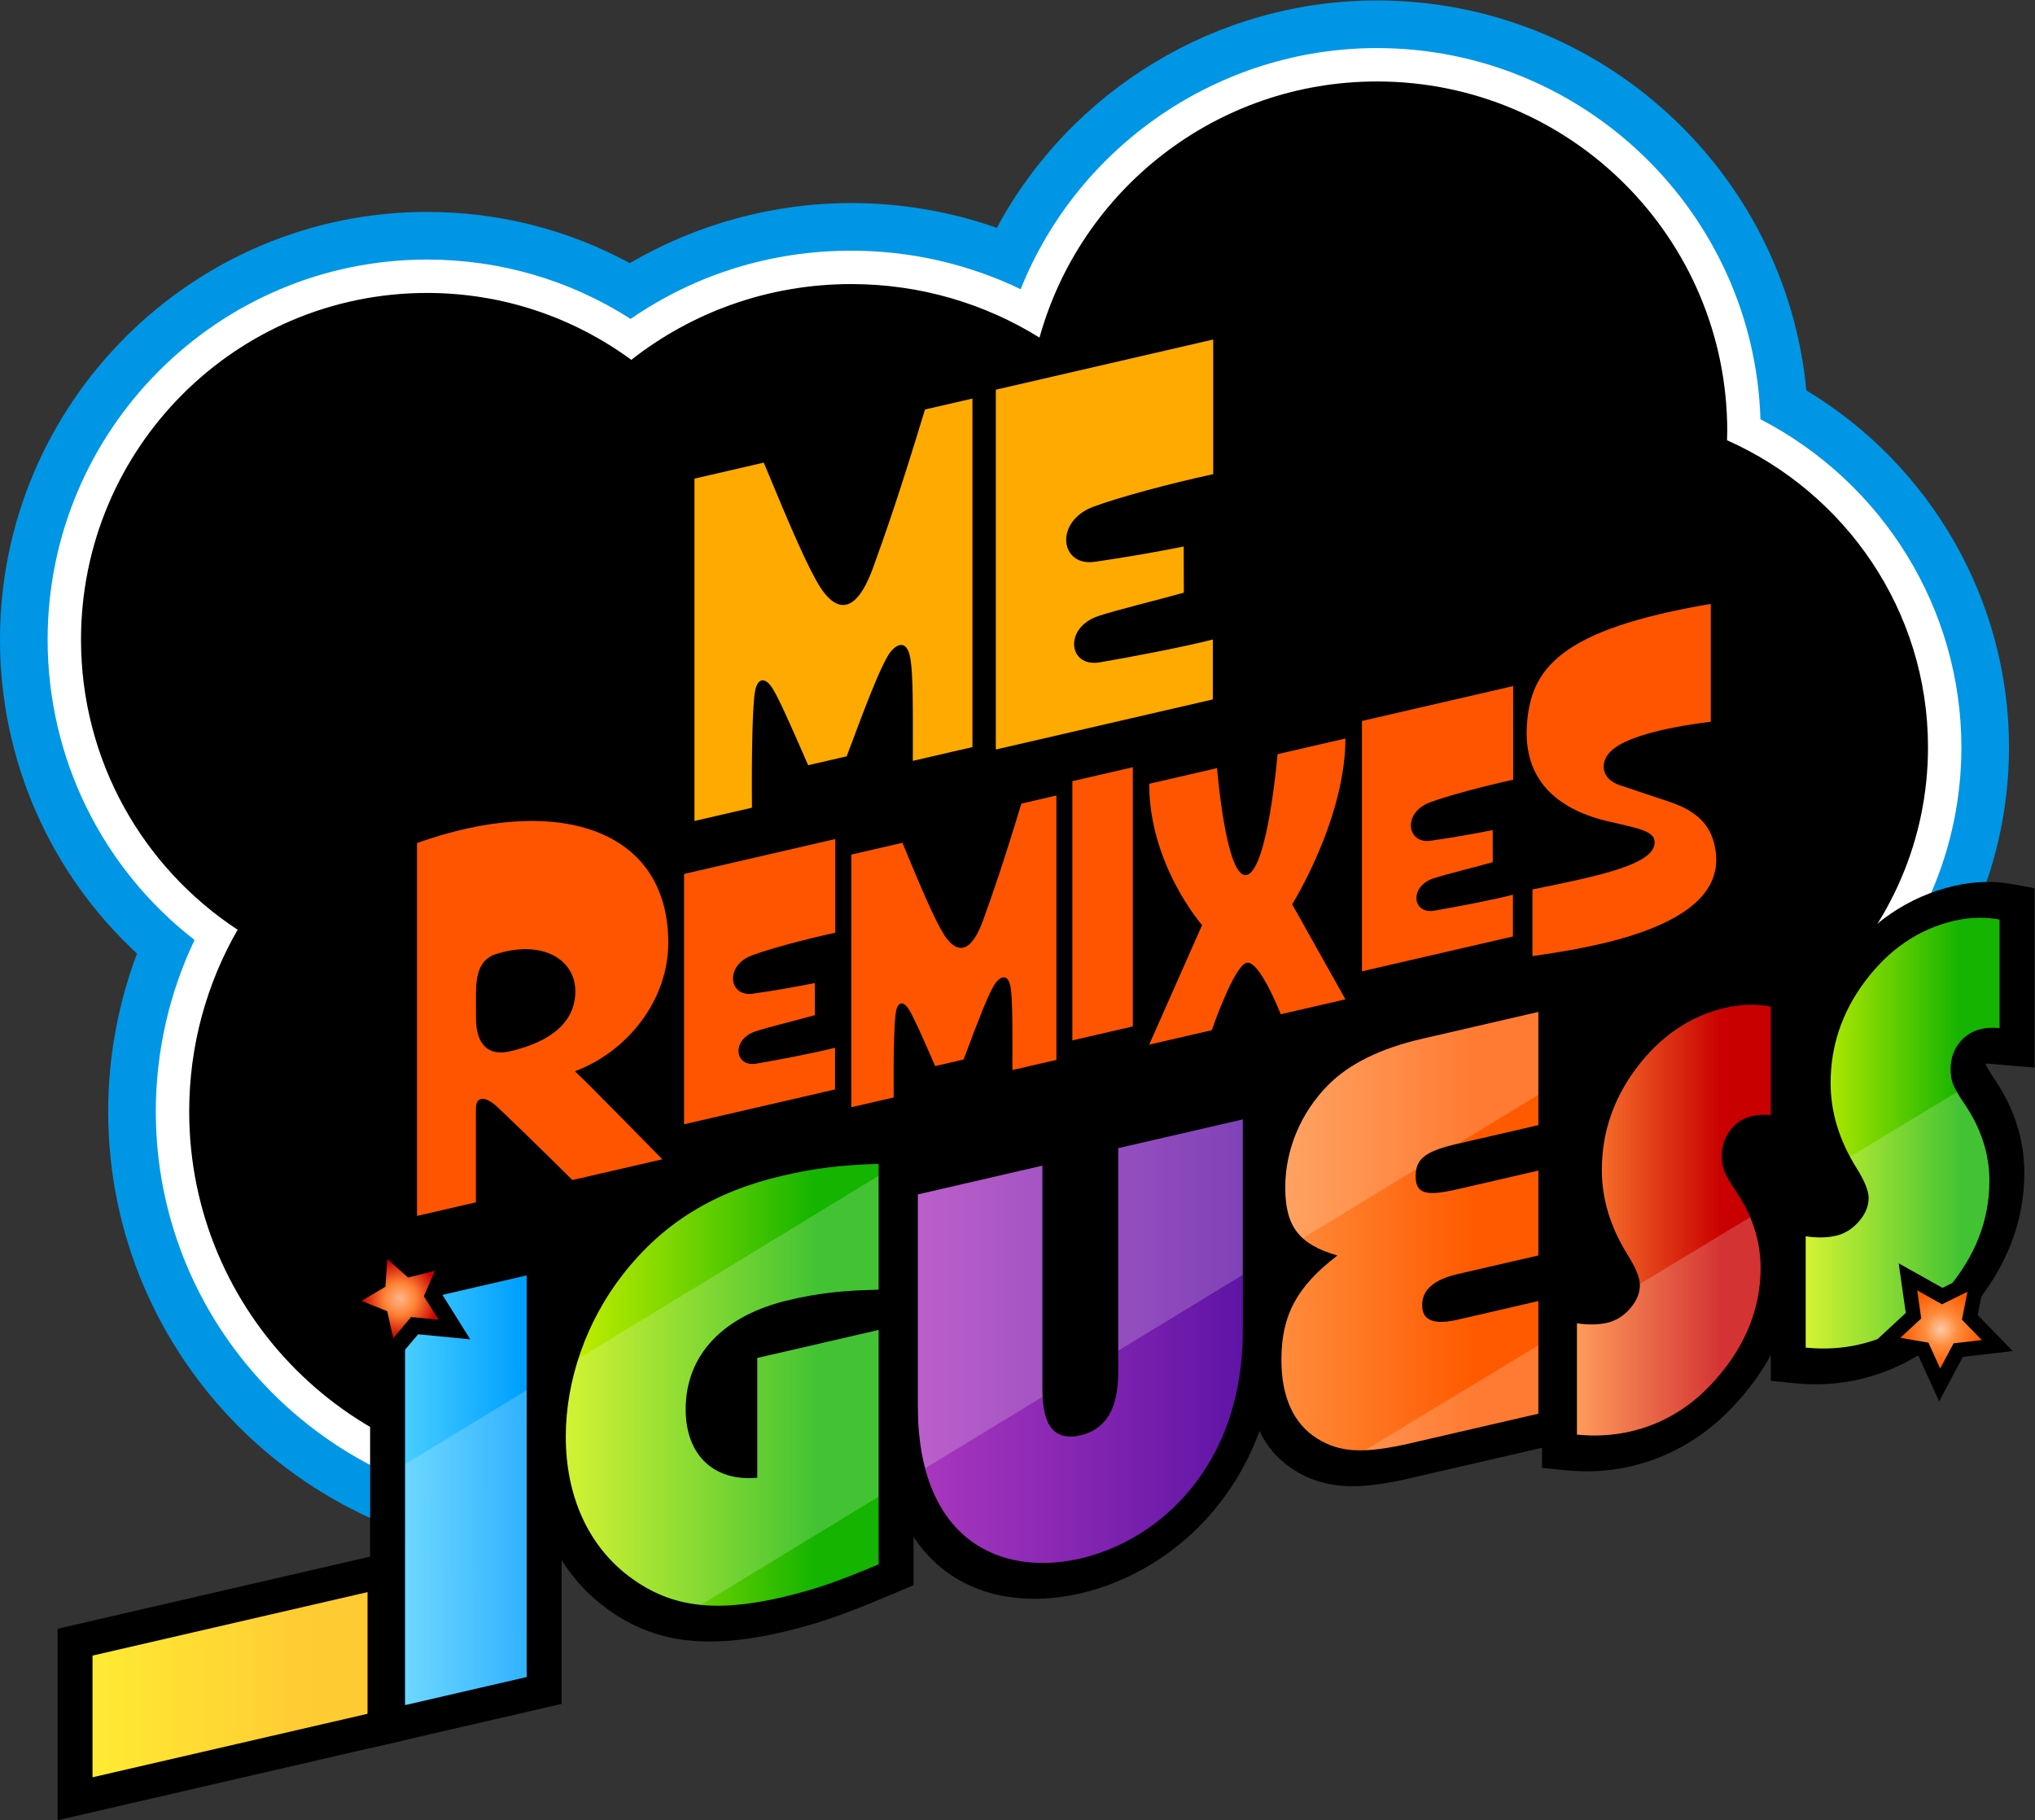 <?xml version="1.0" encoding="UTF-8" standalone="no"?>
<!-- Created with Inkscape (http://www.inkscape.org/) -->

<svg
   version="1.1"
   id="svg2"
   width="666.667"
   height="596.343"
   viewBox="0 0 666.667 596.343"
   sodipodi:docname="Me Remixes_iguess Logo.ai"
   xmlns:inkscape="http://www.inkscape.org/namespaces/inkscape"
   xmlns:sodipodi="http://sodipodi.sourceforge.net/DTD/sodipodi-0.dtd"
   xmlns="http://www.w3.org/2000/svg"
   xmlns:svg="http://www.w3.org/2000/svg">
  <rect x="0" y="0" width="666.667" height="596.343" fill="#333333" stroke="none"/>
  <defs
     id="defs6">
    <clipPath
       clipPathUnits="userSpaceOnUse"
       id="clipPath16">
      <path
         d="M 0,447.257 H 500 V 0 H 0 Z"
         id="path14" />
    </clipPath>
    <linearGradient
       x1="0"
       y1="0"
       x2="1"
       y2="0"
       gradientUnits="userSpaceOnUse"
       gradientTransform="matrix(115.917,26.762,0,-115.917,-11.218,17.67)"
       spreadMethod="pad"
       id="linearGradient54">
      <stop
         style="stop-opacity:1;stop-color:#ffff00"
         offset="0"
         id="stop48" />
      <stop
         style="stop-opacity:1;stop-color:#ffbe00"
         offset="0.75"
         id="stop50" />
      <stop
         style="stop-opacity:1;stop-color:#ffbe00"
         offset="1"
         id="stop52" />
    </linearGradient>
    <clipPath
       clipPathUnits="userSpaceOnUse"
       id="clipPath64">
      <path
         d="M 22.74,40.461 V 10.56 l 67.586,15.603 v 29.902 z"
         id="path62" />
    </clipPath>
    <clipPath
       clipPathUnits="userSpaceOnUse"
       id="clipPath72">
      <path
         d="M -10.266,318.966 H 509.108 V -40.249 H -10.266 Z"
         id="path70" />
    </clipPath>
    <clipPath
       clipPathUnits="userSpaceOnUse"
       id="clipPath88">
      <path
         d="M 0,447.257 H 500 V 0 H 0 Z"
         id="path86" />
    </clipPath>
    <linearGradient
       x1="0"
       y1="0"
       x2="1"
       y2="0"
       gradientUnits="userSpaceOnUse"
       gradientTransform="matrix(51.641,11.922,0.114,-54.283,84.309,74.13)"
       spreadMethod="pad"
       id="linearGradient112">
      <stop
         style="stop-opacity:1;stop-color:#6ee6ff"
         offset="0"
         id="stop106" />
      <stop
         style="stop-opacity:1;stop-color:#00a0ff"
         offset="0.85"
         id="stop108" />
      <stop
         style="stop-opacity:1;stop-color:#00a0ff"
         offset="1"
         id="stop110" />
    </linearGradient>
    <clipPath
       clipPathUnits="userSpaceOnUse"
       id="clipPath122">
      <path
         d="M 99.541,127.002 V 28.291 l 29.901,6.904 v 98.711 z"
         id="path120" />
    </clipPath>
    <clipPath
       clipPathUnits="userSpaceOnUse"
       id="clipPath130">
      <path
         d="M -10.266,318.966 H 509.108 V -40.249 H -10.266 Z"
         id="path128" />
    </clipPath>
    <clipPath
       clipPathUnits="userSpaceOnUse"
       id="clipPath146">
      <path
         d="M 0,447.257 H 500 V 0 H 0 Z"
         id="path144" />
    </clipPath>
    <linearGradient
       x1="0"
       y1="0"
       x2="1"
       y2="0"
       gradientUnits="userSpaceOnUse"
       gradientTransform="matrix(76.988,17.774,0.17,-80.927,139.052,94.322)"
       spreadMethod="pad"
       id="linearGradient170">
      <stop
         style="stop-opacity:1;stop-color:#c8f000"
         offset="0"
         id="stop164" />
      <stop
         style="stop-opacity:1;stop-color:#14b400"
         offset="0.8"
         id="stop166" />
      <stop
         style="stop-opacity:1;stop-color:#14b400"
         offset="1"
         id="stop168" />
    </linearGradient>
    <clipPath
       clipPathUnits="userSpaceOnUse"
       id="clipPath180">
      <path
         d="m 192.481,158.448 c -17.013,-3.928 -29.529,-11.67 -39.37,-24.269 v 0 C 144.085,122.626 139.052,108.17 139.052,94.258 v 0 c 0,-14.535 5.465,-26.637 15.369,-34.195 v 0 c 9.945,-7.588 20.822,-9.176 37.587,-5.305 v 0 c 8.026,1.852 13.949,3.937 23.928,8.129 v 0 57.619 L 186.107,113.62 V 84.183 c -10.671,-0.986 -17.591,5.559 -17.591,16.821 v 0 c 0,13.4 9.251,23.12 25.568,26.887 v 0 c 7.007,1.618 12.711,2.316 21.852,2.501 v 0 30.929 c -9.724,-0.294 -15.989,-1.15 -23.455,-2.873"
         id="path178" />
    </clipPath>
    <clipPath
       clipPathUnits="userSpaceOnUse"
       id="clipPath188">
      <path
         d="M -10.266,318.966 H 509.108 V -40.249 H -10.266 Z"
         id="path186" />
    </clipPath>
    <clipPath
       clipPathUnits="userSpaceOnUse"
       id="clipPath204">
      <path
         d="M 0,447.257 H 500 V 0 H 0 Z"
         id="path202" />
    </clipPath>
    <linearGradient
       x1="0"
       y1="0"
       x2="1"
       y2="0"
       gradientUnits="userSpaceOnUse"
       gradientTransform="matrix(79.872,18.44,0,-79.872,225.566,104.461)"
       spreadMethod="pad"
       id="linearGradient226">
      <stop
         style="stop-opacity:1;stop-color:#aa37be"
         offset="0"
         id="stop222" />
      <stop
         style="stop-opacity:1;stop-color:#5f14a5"
         offset="1"
         id="stop224" />
    </linearGradient>
    <clipPath
       clipPathUnits="userSpaceOnUse"
       id="clipPath236">
      <path
         d="m 274.816,165.188 v -52.566 c 0,-4.847 0.571,-15.744 -9.314,-18.027 v 0 c -9.886,-2.282 -9.313,8.88 -9.313,13.725 v 0 52.567 l -30.623,-7.07 v -52.072 c 0,-32.607 19.997,-42.023 39.936,-37.419 v 0 c 19.829,4.577 39.935,23.252 39.935,55.859 v 0 52.072 z"
         id="path234" />
    </clipPath>
    <clipPath
       clipPathUnits="userSpaceOnUse"
       id="clipPath244">
      <path
         d="M -10.266,318.966 H 509.108 V -40.249 H -10.266 Z"
         id="path242" />
    </clipPath>
    <clipPath
       clipPathUnits="userSpaceOnUse"
       id="clipPath260">
      <path
         d="M 0,447.257 H 500 V 0 H 0 Z"
         id="path258" />
    </clipPath>
    <linearGradient
       x1="0"
       y1="0"
       x2="1"
       y2="0"
       gradientUnits="userSpaceOnUse"
       gradientTransform="matrix(63.303,14.615,0.14,-66.541,314.873,134.698)"
       spreadMethod="pad"
       id="linearGradient284">
      <stop
         style="stop-opacity:1;stop-color:#ff8c3c"
         offset="0"
         id="stop278" />
      <stop
         style="stop-opacity:1;stop-color:#ff5a00"
         offset="0.75"
         id="stop280" />
      <stop
         style="stop-opacity:1;stop-color:#ff5a00"
         offset="1"
         id="stop282" />
    </linearGradient>
    <clipPath
       clipPathUnits="userSpaceOnUse"
       id="clipPath294">
      <path
         d="m 349.736,192.122 c -10.561,-2.407 -18.305,-6.285 -23.491,-11.589 v 0 c -6.573,-6.723 -10.38,-15.701 -10.38,-25.025 v 0 c 0,-9.578 3.388,-13.985 12.82,-16.713 v 0 c -9.979,-7.616 -13.767,-14.718 -13.767,-25.644 v 0 c 0,-9.033 2.936,-15.658 8.742,-19.301 v 0 c 5.56,-3.489 11.362,-3.875 23.054,-1.177 v 0 l 31.358,7.24 v 27.688 l -19.886,-4.591 c -7.866,-1.816 -8.667,1.405 -8.667,3.627 v 0 c 0,2.076 0.801,5.766 8.667,7.583 v 0 l 19.886,4.591 v 20.859 l -19.886,-4.591 c -7.866,-1.816 -10.27,-1.085 -10.27,3.213 v 0 c 0,4.297 2.404,6.14 10.27,7.956 v 0 l 19.886,4.591 v 27.824 z"
         id="path292" />
    </clipPath>
    <clipPath
       clipPathUnits="userSpaceOnUse"
       id="clipPath302">
      <path
         d="M -10.266,318.966 H 591.81 V -121.667 H -10.266 Z"
         id="path300" />
    </clipPath>
    <clipPath
       clipPathUnits="userSpaceOnUse"
       id="clipPath322">
      <path
         d="M 0,447.257 H 500 V 0 H 0 Z"
         id="path320" />
    </clipPath>
    <linearGradient
       x1="0"
       y1="0"
       x2="1"
       y2="0"
       gradientUnits="userSpaceOnUse"
       gradientTransform="matrix(47.647,11,0,-47.647,387.552,141.879)"
       spreadMethod="pad"
       id="linearGradient346">
      <stop
         style="stop-opacity:1;stop-color:#ff8232"
         offset="0"
         id="stop340" />
      <stop
         style="stop-opacity:1;stop-color:#c80000"
         offset="0.75"
         id="stop342" />
      <stop
         style="stop-opacity:1;stop-color:#c80000"
         offset="1"
         id="stop344" />
    </linearGradient>
    <clipPath
       clipPathUnits="userSpaceOnUse"
       id="clipPath356">
      <path
         d="m 424.076,199.687 c -8.775,-2.025 -16.145,-7.058 -22.112,-15.097 v 0 c -5.528,-7.478 -8.291,-15.743 -8.291,-24.793 v 0 c 0,-7.121 2.105,-14.055 6.317,-20.8 v 0 c 2.018,-3.21 3.027,-5.687 3.027,-7.433 v 0 c 0,-2.022 -0.801,-3.952 -2.402,-5.792 v 0 c -1.601,-1.839 -3.477,-3.008 -5.627,-3.504 v 0 c -2.193,-0.506 -4.672,-0.55 -7.436,-0.132 v 0 -27.358 c 4.563,-0.462 8.95,-0.208 13.162,0.764 v 0 c 8.38,1.935 15.553,6.416 21.52,13.445 v 0 c 6.976,8.18 10.464,17.094 10.464,26.742 v 0 c 0,6.569 -1.997,12.816 -5.989,18.74 v 0 c -1.491,2.181 -2.457,3.819 -2.895,4.913 v 0 c -0.44,1.093 -0.659,2.352 -0.659,3.775 v 0 c 0,2.482 0.691,4.628 2.073,6.44 v 0 c 1.382,1.813 3.214,2.982 5.495,3.509 v 0 c 1.228,0.283 2.721,0.352 4.476,0.206 v 0 26.669 c -1.591,0.295 -3.194,0.442 -4.811,0.442 v 0 c -2.083,0 -4.187,-0.245 -6.312,-0.736"
         id="path354" />
    </clipPath>
    <clipPath
       clipPathUnits="userSpaceOnUse"
       id="clipPath364">
      <path
         d="M 73.124,228.912 H 591.81 V -121.667 H 73.124 Z"
         id="path362" />
    </clipPath>
    <clipPath
       clipPathUnits="userSpaceOnUse"
       id="clipPath380">
      <path
         d="M 0,447.257 H 500 V 0 H 0 Z"
         id="path378" />
    </clipPath>
    <linearGradient
       x1="0"
       y1="0"
       x2="1"
       y2="0"
       gradientUnits="userSpaceOnUse"
       gradientTransform="matrix(47.647,11,0,-47.647,443.776,163.263)"
       spreadMethod="pad"
       id="linearGradient404">
      <stop
         style="stop-opacity:1;stop-color:#c8f000"
         offset="0"
         id="stop398" />
      <stop
         style="stop-opacity:1;stop-color:#14b400"
         offset="0.8"
         id="stop400" />
      <stop
         style="stop-opacity:1;stop-color:#14b400"
         offset="1"
         id="stop402" />
    </linearGradient>
    <clipPath
       clipPathUnits="userSpaceOnUse"
       id="clipPath414">
      <path
         d="m 480.3,221.071 c -8.774,-2.026 -16.145,-7.058 -22.112,-15.097 v 0 c -5.528,-7.479 -8.292,-15.743 -8.292,-24.793 v 0 c 0,-7.122 2.107,-14.055 6.319,-20.801 v 0 c 2.017,-3.209 3.026,-5.686 3.026,-7.432 v 0 c 0,-2.022 -0.8,-3.952 -2.402,-5.793 v 0 c -1.601,-1.839 -3.477,-3.007 -5.627,-3.503 v 0 c -2.193,-0.507 -4.672,-0.551 -7.436,-0.133 v 0 -27.358 c 4.563,-0.462 8.95,-0.208 13.162,0.765 v 0 c 8.38,1.935 15.553,6.416 21.52,13.444 v 0 c 6.976,8.18 10.464,17.095 10.464,26.742 v 0 c 0,6.57 -1.997,12.816 -5.989,18.74 v 0 c -1.492,2.182 -2.457,3.82 -2.895,4.913 v 0 c -0.439,1.093 -0.658,2.353 -0.658,3.776 v 0 c 0,2.482 0.691,4.628 2.072,6.44 v 0 c 1.383,1.813 3.214,2.982 5.496,3.508 v 0 c 1.228,0.284 2.72,0.353 4.474,0.206 v 0 26.669 c -1.59,0.295 -3.193,0.443 -4.808,0.443 v 0 c -2.084,0 -4.188,-0.246 -6.314,-0.736"
         id="path412" />
    </clipPath>
    <clipPath
       clipPathUnits="userSpaceOnUse"
       id="clipPath422">
      <path
         d="M 73.124,228.912 H 591.81 V -121.667 H 73.124 Z"
         id="path420" />
    </clipPath>
    <clipPath
       clipPathUnits="userSpaceOnUse"
       id="clipPath438">
      <path
         d="M 0,447.257 H 500 V 0 H 0 Z"
         id="path436" />
    </clipPath>
    <radialGradient
       fx="0"
       fy="0"
       cx="0"
       cy="0"
       r="1"
       gradientUnits="userSpaceOnUse"
       gradientTransform="matrix(9.808,0,0,-9.808,477.034,120.622)"
       spreadMethod="pad"
       id="radialGradient462">
      <stop
         style="stop-opacity:1;stop-color:#ffcaa6"
         offset="0"
         id="stop456" />
      <stop
         style="stop-opacity:1;stop-color:#ff8c3c"
         offset="0.42"
         id="stop458" />
      <stop
         style="stop-opacity:1;stop-color:#ff5a00"
         offset="1"
         id="stop460" />
    </radialGradient>
    <clipPath
       clipPathUnits="userSpaceOnUse"
       id="clipPath472">
      <path
         d="M 0,447.257 H 500 V 0 H 0 Z"
         id="path470" />
    </clipPath>
    <radialGradient
       fx="0"
       fy="0"
       cx="0"
       cy="0"
       r="1"
       gradientUnits="userSpaceOnUse"
       gradientTransform="matrix(9.589,0,0,-9.589,98.317,128.156)"
       spreadMethod="pad"
       id="radialGradient496">
      <stop
         style="stop-opacity:1;stop-color:#ffb68d"
         offset="0"
         id="stop490" />
      <stop
         style="stop-opacity:1;stop-color:#ff8232"
         offset="0.42"
         id="stop492" />
      <stop
         style="stop-opacity:1;stop-color:#c80000"
         offset="1"
         id="stop494" />
    </radialGradient>
    <clipPath
       clipPathUnits="userSpaceOnUse"
       id="clipPath506">
      <path
         d="M 0,447.257 H 500 V 0 H 0 Z"
         id="path504" />
    </clipPath>
  </defs>
  <sodipodi:namedview
     id="namedview4"
     pagecolor="#ffffff"
     bordercolor="#000000"
     borderopacity="0.25"
     inkscape:showpageshadow="2"
     inkscape:pageopacity="0.0"
     inkscape:pagecheckerboard="0"
     inkscape:deskcolor="#d1d1d1" />
  <g
     id="g8"
     inkscape:groupmode="layer"
     inkscape:label="Me Remixes_iguess Logo"
     transform="matrix(1.333,0,0,-1.333,0,596.343)">
    <g
       id="g10">
      <g
         id="g12"
         clip-path="url(#clipPath16)">
        <g
           id="g18"
           transform="translate(443.929,351.419)">
          <path
             d="m 0,0 c -5.078,53.69 -50.465,95.838 -105.52,95.838 -39.524,0 -75.26,-22.118 -93.424,-55.887 -11.418,4.015 -23.502,6.091 -35.773,6.091 -19.164,0 -38.046,-5.175 -54.438,-14.766 -15.234,8.268 -32.213,12.584 -49.823,12.584 -57.87,0 -104.951,-47.153 -104.951,-105.113 0,-29.648 12.34,-57.435 33.676,-77.166 -4.665,-12.346 -7.089,-25.516 -7.089,-38.829 0,-60.472 49.198,-109.669 109.67,-109.669 22.471,0 44.076,6.752 62.479,19.528 10.602,7.36 19.722,16.409 27.053,26.761 16.996,-10.81 36.916,-16.743 57.32,-16.743 44.298,0 83.361,27.379 99.157,67.312 2.605,-0.195 5.216,-0.293 7.83,-0.293 57.148,0 103.64,46.047 103.64,102.648 C 49.807,-51.652 30.621,-18.461 0,0"
             style="fill:#0096e6;fill-opacity:1;fill-rule:nonzero;stroke:none"
             id="path20" />
        </g>
        <g
           id="g22"
           transform="translate(432.654,344.324)">
          <path
             d="m 0,0 c -1.564,50.569 -43.24,91.23 -94.245,91.23 -38.765,0 -73.435,-23.915 -87.572,-59.265 -12.915,6.218 -27.122,9.469 -41.624,9.469 -19.661,0 -38.284,-5.777 -54.231,-16.767 -14.951,9.561 -32.124,14.585 -50.03,14.585 -51.418,0 -93.249,-41.904 -93.249,-93.41 0,-29.093 13.371,-56.171 36.11,-73.821 -6.248,-13.106 -9.523,-27.542 -9.523,-42.174 0,-54.02 43.948,-97.967 97.967,-97.967 20.075,0 39.372,6.029 55.805,17.438 12.777,8.87 23.143,20.481 30.43,33.99 16.933,-14.019 38.455,-21.882 60.618,-21.882 42.5,0 79.582,28.293 91.163,68.377 5.224,-0.903 10.519,-1.358 15.823,-1.358 50.695,0 91.938,40.798 91.938,90.946 C 49.38,-46.682 30.17,-15.607 0,0"
             style="fill:#ffffff;fill-opacity:1;fill-rule:nonzero;stroke:none"
             id="path24" />
        </g>
        <g
           id="g26"
           transform="translate(424.436,339.171)">
          <path
             d="m 0,0 c 0.019,0.737 0.056,1.469 0.056,2.21 0,47.477 -38.541,85.966 -86.083,85.966 -39.558,0 -72.861,-26.656 -82.939,-62.955 -13.39,8.323 -29.245,13.159 -46.257,13.159 -20.452,0 -39.236,-6.979 -54.062,-18.623 -14.071,10.329 -31.42,16.441 -50.2,16.441 -46.967,0 -85.042,-38.147 -85.042,-85.204 0,-29.837 15.311,-56.086 38.487,-71.305 -7.57,-13.16 -11.899,-28.419 -11.899,-44.69 0,-49.573 40.187,-89.76 89.76,-89.76 37.997,0 70.478,23.61 83.577,56.959 15.812,-16.863 38.301,-27.413 63.275,-27.413 42.189,0 77.323,30.073 85.077,69.9 6.986,-1.867 14.326,-2.881 21.91,-2.881 46.244,0 83.731,37.044 83.731,82.74 C 49.391,-41.858 29.112,-12.958 0,0"
             style="fill:#000000;fill-opacity:1;fill-rule:nonzero;stroke:none"
             id="path28" />
        </g>
        <path
           d="m 385.047,168.872 h 63.861 v 41.699 h -63.861 z"
           style="fill:#000000;fill-opacity:1;fill-rule:nonzero;stroke:none"
           id="path30" />
        <g
           id="g32"
           transform="translate(14.162,47.06)">
          <path
             d="m 0,0 v -47.06 l 84.744,19.565 v 47.06 z"
             style="fill:#000000;fill-opacity:1;fill-rule:nonzero;stroke:none"
             id="path34" />
        </g>
      </g>
    </g>
    <g
       id="g36">
      <g
         id="g38">
        <g
           id="g44">
          <g
             id="g46">
            <path
               d="M 22.74,40.461 V 10.56 l 67.586,15.603 v 29.902 z"
               style="fill:url(#linearGradient54);stroke:none"
               id="path56" />
          </g>
        </g>
      </g>
    </g>
    <g
       id="g58">
      <g
         id="g60"
         clip-path="url(#clipPath64)">
        <g
           id="g66">
          <g
             id="g68" />
          <g
             id="g80">
            <g
               clip-path="url(#clipPath72)"
               opacity="0.2"
               id="g78">
              <g
                 transform="translate(19.276,-40.249)"
                 id="g76">
                <path
                   d="m 0,0 -29.541,60.857 489.832,298.358 29.541,-60.857 z"
                   style="fill:#ffffff;fill-opacity:1;fill-rule:nonzero;stroke:none"
                   id="path74" />
              </g>
            </g>
          </g>
        </g>
      </g>
    </g>
    <g
       id="g82">
      <g
         id="g84"
         clip-path="url(#clipPath88)">
        <g
           id="g90"
           transform="translate(90.962,133.601)">
          <path
             d="m 0,0 v -115.87 l 47.06,10.865 v 115.87 z"
             style="fill:#000000;fill-opacity:1;fill-rule:nonzero;stroke:none"
             id="path92" />
        </g>
      </g>
    </g>
    <g
       id="g94">
      <g
         id="g96">
        <g
           id="g102">
          <g
             id="g104">
            <path
               d="M 99.541,127.002 V 28.291 l 29.901,6.904 v 98.711 z"
               style="fill:url(#linearGradient112);stroke:none"
               id="path114" />
          </g>
        </g>
      </g>
    </g>
    <g
       id="g116">
      <g
         id="g118"
         clip-path="url(#clipPath122)">
        <g
           id="g124">
          <g
             id="g126" />
          <g
             id="g138">
            <g
               clip-path="url(#clipPath130)"
               opacity="0.2"
               id="g136">
              <g
                 transform="translate(19.276,-40.249)"
                 id="g134">
                <path
                   d="m 0,0 -29.541,60.857 489.832,298.358 29.541,-60.857 z"
                   style="fill:#ffffff;fill-opacity:1;fill-rule:nonzero;stroke:none"
                   id="path132" />
              </g>
            </g>
          </g>
        </g>
      </g>
    </g>
    <g
       id="g140">
      <g
         id="g142"
         clip-path="url(#clipPath146)">
        <g
           id="g148"
           transform="translate(217.624,170.123)">
          <path
             d="m 0,0 c -9.849,-0.299 -16.663,-1.138 -25.142,-3.095 -19.232,-4.44 -34.142,-13.717 -45.583,-28.364 -10.439,-13.365 -16.427,-30.273 -16.427,-46.388 0,-16.79 6.358,-30.886 17.902,-39.694 11.621,-8.867 24.67,-10.782 43.634,-6.404 8.294,1.915 14.496,4.015 25.523,8.647 l 6.985,2.934 V 0.209 Z"
             style="fill:#000000;fill-opacity:1;fill-rule:nonzero;stroke:none"
             id="path150" />
        </g>
      </g>
    </g>
    <g
       id="g152">
      <g
         id="g154">
        <g
           id="g160">
          <g
             id="g162">
            <path
               d="m 192.481,158.448 c -17.013,-3.928 -29.529,-11.67 -39.37,-24.269 v 0 C 144.085,122.626 139.052,108.17 139.052,94.258 v 0 c 0,-14.535 5.465,-26.637 15.369,-34.195 v 0 c 9.945,-7.588 20.822,-9.176 37.587,-5.305 v 0 c 8.026,1.852 13.949,3.937 23.928,8.129 v 0 57.619 L 186.107,113.62 V 84.183 c -10.671,-0.986 -17.591,5.56 -17.591,16.821 v 0 c 0,13.4 9.251,23.12 25.568,26.887 v 0 c 7.007,1.618 12.711,2.316 21.852,2.501 v 0 30.929 c -9.724,-0.294 -15.989,-1.15 -23.455,-2.873"
               style="fill:url(#linearGradient170);stroke:none"
               id="path172" />
          </g>
        </g>
      </g>
    </g>
    <g
       id="g174">
      <g
         id="g176"
         clip-path="url(#clipPath180)">
        <g
           id="g182">
          <g
             id="g184" />
          <g
             id="g196">
            <g
               clip-path="url(#clipPath188)"
               opacity="0.2"
               id="g194">
              <g
                 transform="translate(19.276,-40.249)"
                 id="g192">
                <path
                   d="m 0,0 -29.541,60.857 489.832,298.358 29.541,-60.857 z"
                   style="fill:#ffffff;fill-opacity:1;fill-rule:nonzero;stroke:none"
                   id="path190" />
              </g>
            </g>
          </g>
        </g>
      </g>
    </g>
    <g
       id="g198">
      <g
         id="g200"
         clip-path="url(#clipPath204)">
        <g
           id="g206"
           transform="translate(216.989,160.414)">
          <path
             d="m 0,0 v -60.65 c 0,-38.142 24.366,-49.59 48.513,-44.015 24.148,5.575 48.513,28.273 48.513,66.416 V 22.4 Z"
             style="fill:#000000;fill-opacity:1;fill-rule:nonzero;stroke:none"
             id="path208" />
        </g>
      </g>
    </g>
    <g
       id="g210">
      <g
         id="g212">
        <g
           id="g218">
          <g
             id="g220">
            <path
               d="m 274.816,165.188 v -52.566 c 0,-4.847 0.571,-15.744 -9.314,-18.027 v 0 c -9.886,-2.282 -9.313,8.88 -9.313,13.725 v 0 52.567 l -30.623,-7.07 v -52.072 c 0,-32.607 19.997,-42.023 39.936,-37.419 v 0 c 19.829,4.577 39.935,23.252 39.935,55.859 v 0 52.072 z"
               style="fill:url(#linearGradient226);stroke:none"
               id="path228" />
          </g>
        </g>
      </g>
    </g>
    <g
       id="g230">
      <g
         id="g232"
         clip-path="url(#clipPath236)">
        <g
           id="g238">
          <g
             id="g240" />
          <g
             id="g252">
            <g
               clip-path="url(#clipPath244)"
               opacity="0.2"
               id="g250">
              <g
                 transform="translate(19.276,-40.249)"
                 id="g248">
                <path
                   d="m 0,0 -29.541,60.857 489.832,298.358 29.541,-60.857 z"
                   style="fill:#ffffff;fill-opacity:1;fill-rule:nonzero;stroke:none"
                   id="path246" />
              </g>
            </g>
          </g>
        </g>
      </g>
    </g>
    <g
       id="g254">
      <g
         id="g256"
         clip-path="url(#clipPath260)">
        <g
           id="g262"
           transform="translate(349.762,200.707)">
          <path
             d="m 0,0 c -12.557,-2.832 -21.98,-7.661 -28.842,-14.679 -8.664,-8.86 -13.634,-20.705 -13.634,-32.501 0,-8.249 -0.946,-32.986 -0.946,-42.358 0,-11.618 4.057,-20.303 11.732,-25.12 8.312,-5.216 17.122,-4.615 28.642,-1.955 l 39.938,9.22 V 8.517 Z"
             style="fill:#000000;fill-opacity:1;fill-rule:nonzero;stroke:none"
             id="path264" />
        </g>
      </g>
    </g>
    <g
       id="g266">
      <g
         id="g268">
        <g
           id="g274">
          <g
             id="g276">
            <path
               d="m 349.736,192.122 c -10.561,-2.407 -18.305,-6.285 -23.491,-11.589 v 0 c -6.573,-6.723 -10.38,-15.701 -10.38,-25.025 v 0 c 0,-9.578 3.388,-13.985 12.82,-16.713 v 0 c -9.979,-7.616 -13.767,-14.718 -13.767,-25.644 v 0 c 0,-9.033 2.936,-15.658 8.742,-19.301 v 0 c 5.56,-3.489 11.362,-3.875 23.054,-1.177 v 0 l 31.358,7.24 v 27.688 l -19.886,-4.591 c -7.866,-1.816 -8.667,1.405 -8.667,3.627 v 0 c 0,2.076 0.801,5.766 8.667,7.583 v 0 l 19.886,4.591 v 20.859 l -19.886,-4.591 c -7.866,-1.816 -10.27,-1.085 -10.27,3.213 v 0 c 0,4.297 2.404,6.14 10.27,7.956 v 0 l 19.886,4.591 v 27.824 z"
               style="fill:url(#linearGradient284);stroke:none"
               id="path286" />
          </g>
        </g>
      </g>
    </g>
    <g
       id="g288">
      <g
         id="g290"
         clip-path="url(#clipPath294)">
        <g
           id="g296">
          <g
             id="g298" />
          <g
             id="g314">
            <g
               clip-path="url(#clipPath302)"
               opacity="0.2"
               id="g312">
              <g
                 transform="translate(19.276,-40.249)"
                 id="g306">
                <path
                   d="m 0,0 -29.541,60.857 489.832,298.358 29.541,-60.857 z"
                   style="fill:#ffffff;fill-opacity:1;fill-rule:nonzero;stroke:none"
                   id="path304" />
              </g>
              <g
                 transform="translate(101.446,-121.667)"
                 id="g310">
                <path
                   d="m 0,0 -28.322,53.898 490.391,296.681 28.295,-53.925 z"
                   style="fill:#ffffff;fill-opacity:1;fill-rule:nonzero;stroke:none"
                   id="path308" />
              </g>
            </g>
          </g>
        </g>
      </g>
    </g>
    <g
       id="g316">
      <g
         id="g318"
         clip-path="url(#clipPath322)">
        <g
           id="g324"
           transform="translate(443.776,163.606)">
          <path
             d="m 0,0 v 44.074 l -5.279,0.98 c -4.674,0.868 -9.526,0.735 -14.42,-0.395 C -30.976,42.055 -40.565,35.52 -48.215,25.214 -55.159,15.819 -58.681,5.387 -58.681,-5.789 l -6.12,-25.199 v -46.007 l 5.872,-0.596 c 5.413,-0.55 10.752,-0.23 15.868,0.951 10.606,2.449 19.83,8.22 27.399,17.136 8.733,10.24 13.161,21.548 13.161,33.608 C -2.501,-17.819 0,0 0,0"
             style="fill:#000000;fill-opacity:1;fill-rule:nonzero;stroke:none"
             id="path326" />
        </g>
      </g>
    </g>
    <g
       id="g328">
      <g
         id="g330">
        <g
           id="g336">
          <g
             id="g338">
            <path
               d="m 424.076,199.687 c -8.775,-2.025 -16.145,-7.058 -22.112,-15.097 v 0 c -5.528,-7.478 -8.291,-15.743 -8.291,-24.793 v 0 c 0,-7.121 2.105,-14.055 6.317,-20.8 v 0 c 2.018,-3.21 3.027,-5.687 3.027,-7.433 v 0 c 0,-2.022 -0.801,-3.952 -2.402,-5.792 v 0 c -1.601,-1.839 -3.477,-3.008 -5.627,-3.504 v 0 c -2.193,-0.506 -4.672,-0.55 -7.436,-0.132 v 0 -27.358 c 4.563,-0.462 8.95,-0.208 13.162,0.764 v 0 c 8.38,1.935 15.553,6.416 21.52,13.445 v 0 c 6.976,8.18 10.464,17.094 10.464,26.742 v 0 c 0,6.569 -1.997,12.816 -5.989,18.74 v 0 c -1.491,2.181 -2.457,3.819 -2.895,4.913 v 0 c -0.44,1.093 -0.659,2.352 -0.659,3.775 v 0 c 0,2.482 0.691,4.628 2.073,6.44 v 0 c 1.382,1.813 3.214,2.982 5.495,3.509 v 0 c 1.228,0.283 2.721,0.352 4.476,0.206 v 0 26.669 c -1.591,0.295 -3.194,0.442 -4.811,0.442 v 0 c -2.083,0 -4.187,-0.245 -6.312,-0.736"
               style="fill:url(#linearGradient346);stroke:none"
               id="path348" />
          </g>
        </g>
      </g>
    </g>
    <g
       id="g350">
      <g
         id="g352"
         clip-path="url(#clipPath356)">
        <g
           id="g358">
          <g
             id="g360" />
          <g
             id="g372">
            <g
               clip-path="url(#clipPath364)"
               opacity="0.2"
               id="g370">
              <g
                 transform="translate(101.446,-121.667)"
                 id="g368">
                <path
                   d="m 0,0 -28.322,53.898 490.391,296.681 28.295,-53.925 z"
                   style="fill:#ffffff;fill-opacity:1;fill-rule:nonzero;stroke:none"
                   id="path366" />
              </g>
            </g>
          </g>
        </g>
      </g>
    </g>
    <g
       id="g374">
      <g
         id="g376"
         clip-path="url(#clipPath380)">
        <g
           id="g382"
           transform="translate(500,184.989)">
          <path
             d="m 0,0 v 44.074 l -5.279,0.98 c -4.674,0.868 -9.526,0.735 -14.42,-0.395 -11.277,-2.604 -20.866,-9.139 -28.516,-19.445 -6.944,-9.395 -10.466,-19.827 -10.466,-31.003 0,-8.541 -6.12,-25.199 -6.12,-25.199 v -46.007 l 5.872,-0.596 c 5.413,-0.55 10.752,-0.23 15.868,0.951 10.606,2.449 19.83,8.22 27.399,17.136 8.733,10.24 13.161,21.548 13.161,33.608 0,8.077 -2.407,15.745 -7.18,22.825 -1.789,2.617 -2.192,3.567 -2.23,3.66 -0.042,0.105 -0.074,0.235 -0.096,0.387 0.241,-0.004 0.526,-0.019 0.859,-0.046 z"
             style="fill:#000000;fill-opacity:1;fill-rule:nonzero;stroke:none"
             id="path384" />
        </g>
      </g>
    </g>
    <g
       id="g386">
      <g
         id="g388">
        <g
           id="g394">
          <g
             id="g396">
            <path
               d="m 480.3,221.071 c -8.774,-2.026 -16.145,-7.058 -22.112,-15.097 v 0 c -5.528,-7.479 -8.292,-15.743 -8.292,-24.793 v 0 c 0,-7.122 2.107,-14.055 6.319,-20.801 v 0 c 2.017,-3.209 3.026,-5.686 3.026,-7.432 v 0 c 0,-2.022 -0.8,-3.952 -2.402,-5.793 v 0 c -1.601,-1.839 -3.477,-3.007 -5.627,-3.503 v 0 c -2.193,-0.507 -4.672,-0.551 -7.436,-0.133 v 0 -27.358 c 4.563,-0.462 8.95,-0.208 13.162,0.765 v 0 c 8.38,1.935 15.553,6.416 21.52,13.444 v 0 c 6.976,8.18 10.464,17.095 10.464,26.742 v 0 c 0,6.57 -1.997,12.816 -5.989,18.74 v 0 c -1.492,2.182 -2.457,3.82 -2.895,4.913 v 0 c -0.439,1.093 -0.658,2.353 -0.658,3.776 v 0 c 0,2.482 0.691,4.628 2.072,6.44 v 0 c 1.383,1.813 3.214,2.982 5.496,3.508 v 0 c 1.228,0.284 2.72,0.353 4.474,0.206 v 0 26.669 c -1.59,0.295 -3.193,0.443 -4.808,0.443 v 0 c -2.084,0 -4.188,-0.246 -6.314,-0.736"
               style="fill:url(#linearGradient404);stroke:none"
               id="path406" />
          </g>
        </g>
      </g>
    </g>
    <g
       id="g408">
      <g
         id="g410"
         clip-path="url(#clipPath414)">
        <g
           id="g416">
          <g
             id="g418" />
          <g
             id="g430">
            <g
               clip-path="url(#clipPath422)"
               opacity="0.2"
               id="g428">
              <g
                 transform="translate(101.446,-121.667)"
                 id="g426">
                <path
                   d="m 0,0 -28.322,53.898 490.391,296.681 28.295,-53.925 z"
                   style="fill:#ffffff;fill-opacity:1;fill-rule:nonzero;stroke:none"
                   id="path424" />
              </g>
            </g>
          </g>
        </g>
      </g>
    </g>
    <g
       id="g432">
      <g
         id="g434"
         clip-path="url(#clipPath438)">
        <g
           id="g440"
           transform="translate(486.037,124.178)">
          <path
             d="m 0,0 2.405,12.111 -11.061,-5.447 -10.749,6.028 1.731,-12.198 -9.065,-8.391 12.162,-2.104 5.105,-11.225 5.823,10.925 12.259,1.438 z"
             style="fill:#000000;fill-opacity:1;fill-rule:nonzero;stroke:none"
             id="path442" />
        </g>
      </g>
    </g>
    <g
       id="g444">
      <g
         id="g446">
        <g
           id="g452">
          <g
             id="g454">
            <path
               d="m 472.161,123.322 -5.136,-4.754 6.903,-1.194 2.89,-6.354 3.297,6.186 6.927,0.813 -4.872,5.016 1.36,6.856 -6.257,-3.082 -6.092,3.416 z"
               style="fill:url(#radialGradient462);stroke:none"
               id="path464" />
          </g>
        </g>
      </g>
    </g>
    <g
       id="g466">
      <g
         id="g468"
         clip-path="url(#clipPath472)">
        <g
           id="g474"
           transform="translate(108.737,129.128)">
          <path
             d="M 0,0 5.127,11.791 -7.351,8.71 l -9.638,8.512 -0.924,-12.825 -11.079,-6.566 11.932,-4.814 2.769,-12.562 8.309,9.847 12.807,-1.235 z"
             style="fill:#000000;fill-opacity:1;fill-rule:nonzero;stroke:none"
             id="path476" />
        </g>
      </g>
    </g>
    <g
       id="g478">
      <g
         id="g480">
        <g
           id="g486">
          <g
             id="g488">
            <path
               d="m 94.712,131.12 -5.853,-3.469 6.314,-2.548 1.464,-6.64 4.391,5.203 6.748,-0.65 -3.605,5.773 2.71,6.233 -6.585,-1.626 -5.096,4.499 z"
               style="fill:url(#radialGradient496);stroke:none"
               id="path498" />
          </g>
        </g>
      </g>
    </g>
    <g
       id="g500">
      <g
         id="g502"
         clip-path="url(#clipPath506)">
        <g
           id="g508"
           transform="translate(406.626,240.683)">
          <path
             d="m 0,0 c -0.282,2.646 -4.859,3.246 -11.989,4.955 -12.465,3.095 -20.181,10.438 -19.393,23.339 0.839,13.925 7.889,23.637 45.2,29.973 V 29.301 c -13.464,-1.684 -20.897,-4.203 -24.05,-6.782 -3.362,-2.728 -3.166,-7.197 1.687,-8.818 2.109,-0.704 8.343,-2.786 12.11,-4.049 7.229,-2.41 10.767,-6.105 11.504,-12.645 2.083,-18.449 -31.309,-23.288 -45.077,-25.309 V -11.91 C -13.514,-8.587 0.636,-5.674 0,0"
             style="fill:#ff5500;fill-opacity:1;fill-rule:nonzero;stroke:none"
             id="path510" />
        </g>
        <g
           id="g512"
           transform="translate(184.763,212.549)">
          <path
             d="m 0,0 c 4.23,1.594 13.083,3.974 20.519,5.587 v 23.02 l -37.163,-8.58 v -61.526 l 37.104,8.566 v 10.25 c -4.879,-1.279 -14.932,-3.168 -19.358,-3.915 -5.391,-0.905 -6.158,5.961 -0.197,7.928 3.423,1.121 9.699,2.617 14.598,3.994 l -0.02,7.889 C 11.017,-7.692 4.997,-8.735 0.236,-9.404 -5.666,-10.25 -6.689,-2.518 0,0"
             style="fill:#ff5500;fill-opacity:1;fill-rule:nonzero;stroke:none"
             id="path514" />
        </g>
        <g
           id="g516"
           transform="translate(295.425,220.001)">
          <path
             d="m 0,0 c 0,0 -12.999,14.814 -12.999,34.729 l 16.68,3.851 c 0,0 2.211,-27.431 7.279,-26.261 5.205,1.202 7.587,29.693 7.587,29.693 l 16.679,3.85 C 35.226,26.045 22.14,5.112 22.14,5.112 l 13.086,-23.354 -15.892,-3.669 c 0,0 -5.231,13.382 -8.374,12.656 C 7.817,-9.98 2.391,-25.823 2.391,-25.823 l -15.39,-3.553 z"
             style="fill:#ff5500;fill-opacity:1;fill-rule:nonzero;stroke:none"
             id="path518" />
        </g>
        <g
           id="g520"
           transform="translate(263.546,191.668)">
          <path
             d="m 0,0 v 63.71 l 14.856,3.43 V 3.43 Z"
             style="fill:#ff5500;fill-opacity:1;fill-rule:nonzero;stroke:none"
             id="path522" />
        </g>
        <g
           id="g524"
           transform="translate(251.013,249.865)">
          <path
             d="m 0,0 c -4.564,-15.07 -7.147,-22.439 -9.397,-28.65 -3.835,-10.57 -7.812,-6.418 -9.666,-3.471 -2.155,3.455 -5.087,10.174 -10.174,22.486 l -12.566,-2.9 v -62.093 l 10.427,2.407 c -0.079,9.429 0.079,18.771 0.586,21.259 0.46,2.234 1.807,2.551 3.17,0.332 1.125,-1.822 2.899,-5.768 6.433,-13.881 l 6.987,1.613 c 3.85,10.348 5.928,15.565 7.402,18.116 1.188,2.076 3.454,3.534 4.136,-0.301 0.523,-2.9 0.475,-10.767 0.459,-20.402 L 8.605,-62.99 V 1.987 Z"
             style="fill:#ff5500;fill-opacity:1;fill-rule:nonzero;stroke:none"
             id="path526" />
        </g>
        <g
           id="g528"
           transform="translate(351.362,250.144)">
          <path
             d="m 0,0 c 4.23,1.594 13.083,3.974 20.519,5.587 v 23.02 l -37.163,-8.58 v -61.526 l 37.104,8.566 v 10.25 c -4.879,-1.279 -14.932,-3.168 -19.358,-3.915 -5.391,-0.905 -6.158,5.961 -0.197,7.928 3.423,1.121 9.699,2.617 14.598,3.994 l -0.02,7.889 C 11.017,-7.692 4.997,-8.735 0.236,-9.404 -5.666,-10.25 -6.689,-2.518 0,0"
             style="fill:#ff5500;fill-opacity:1;fill-rule:nonzero;stroke:none"
             id="path530" />
        </g>
        <g
           id="g532"
           transform="translate(125.342,188.977)">
          <path
             d="m 0,0 c -5.371,-1.259 -8.361,1.731 -8.361,8.125 v 6.177 c 0,4.456 0.865,8.322 4.839,9.581 C 8.017,27.539 16.053,22.565 16.053,14.755 16.053,7.456 10.466,2.459 0,0 m 38.894,26.697 c 0,28.388 -27.779,36.632 -61.754,24.493 v -91.641 l 14.479,3.343 v 22.943 c 0,3.502 2.577,2.892 4.958,0.767 1.672,-1.495 11.725,-11.233 18.749,-18.237 l 22.104,5.104 c 0,0 -19.271,19.685 -21.495,21.632 12.945,4.84 22.959,17.452 22.959,31.596"
             style="fill:#ff5500;fill-opacity:1;fill-rule:nonzero;stroke:none"
             id="path534" />
        </g>
        <g
           id="g536"
           transform="translate(268.661,322.807)">
          <path
             d="M 0,0 C 6.08,2.29 18.804,5.712 29.493,8.031 V 41.118 L -23.923,28.786 v -88.435 l 53.332,12.312 v 14.733 c -7.013,-1.838 -21.463,-4.553 -27.826,-5.627 -7.747,-1.301 -8.85,8.568 -0.282,11.396 4.92,1.611 13.94,3.761 20.982,5.74 L 22.254,-9.756 C 15.835,-11.057 7.182,-12.555 0.339,-13.517 -8.144,-14.733 -9.614,-3.62 0,0"
             style="fill:#ffaa00;fill-opacity:1;fill-rule:nonzero;stroke:none"
             id="path538" />
        </g>
        <g
           id="g540"
           transform="translate(227.325,346.724)">
          <path
             d="m 0,0 c -6.185,-20.423 -9.685,-30.408 -12.735,-38.826 -5.197,-14.324 -10.587,-8.698 -13.099,-4.703 -2.921,4.681 -6.894,13.786 -13.787,30.472 l -17.03,-3.93 v -84.141 l 14.131,3.262 c -0.108,12.778 0.107,25.431 0.794,28.803 0.623,3.028 2.448,3.457 4.295,0.451 1.525,-2.47 3.93,-7.817 8.719,-18.812 l 9.468,2.186 c 5.219,14.023 8.034,21.093 10.031,24.55 1.611,2.813 4.682,4.789 5.605,-0.408 0.709,-3.93 0.644,-12.2 0.623,-25.257 l 14.646,3.381 V 2.692 Z"
             style="fill:#ffaa00;fill-opacity:1;fill-rule:nonzero;stroke:none"
             id="path542" />
        </g>
      </g>
    </g>
  </g>
</svg>
